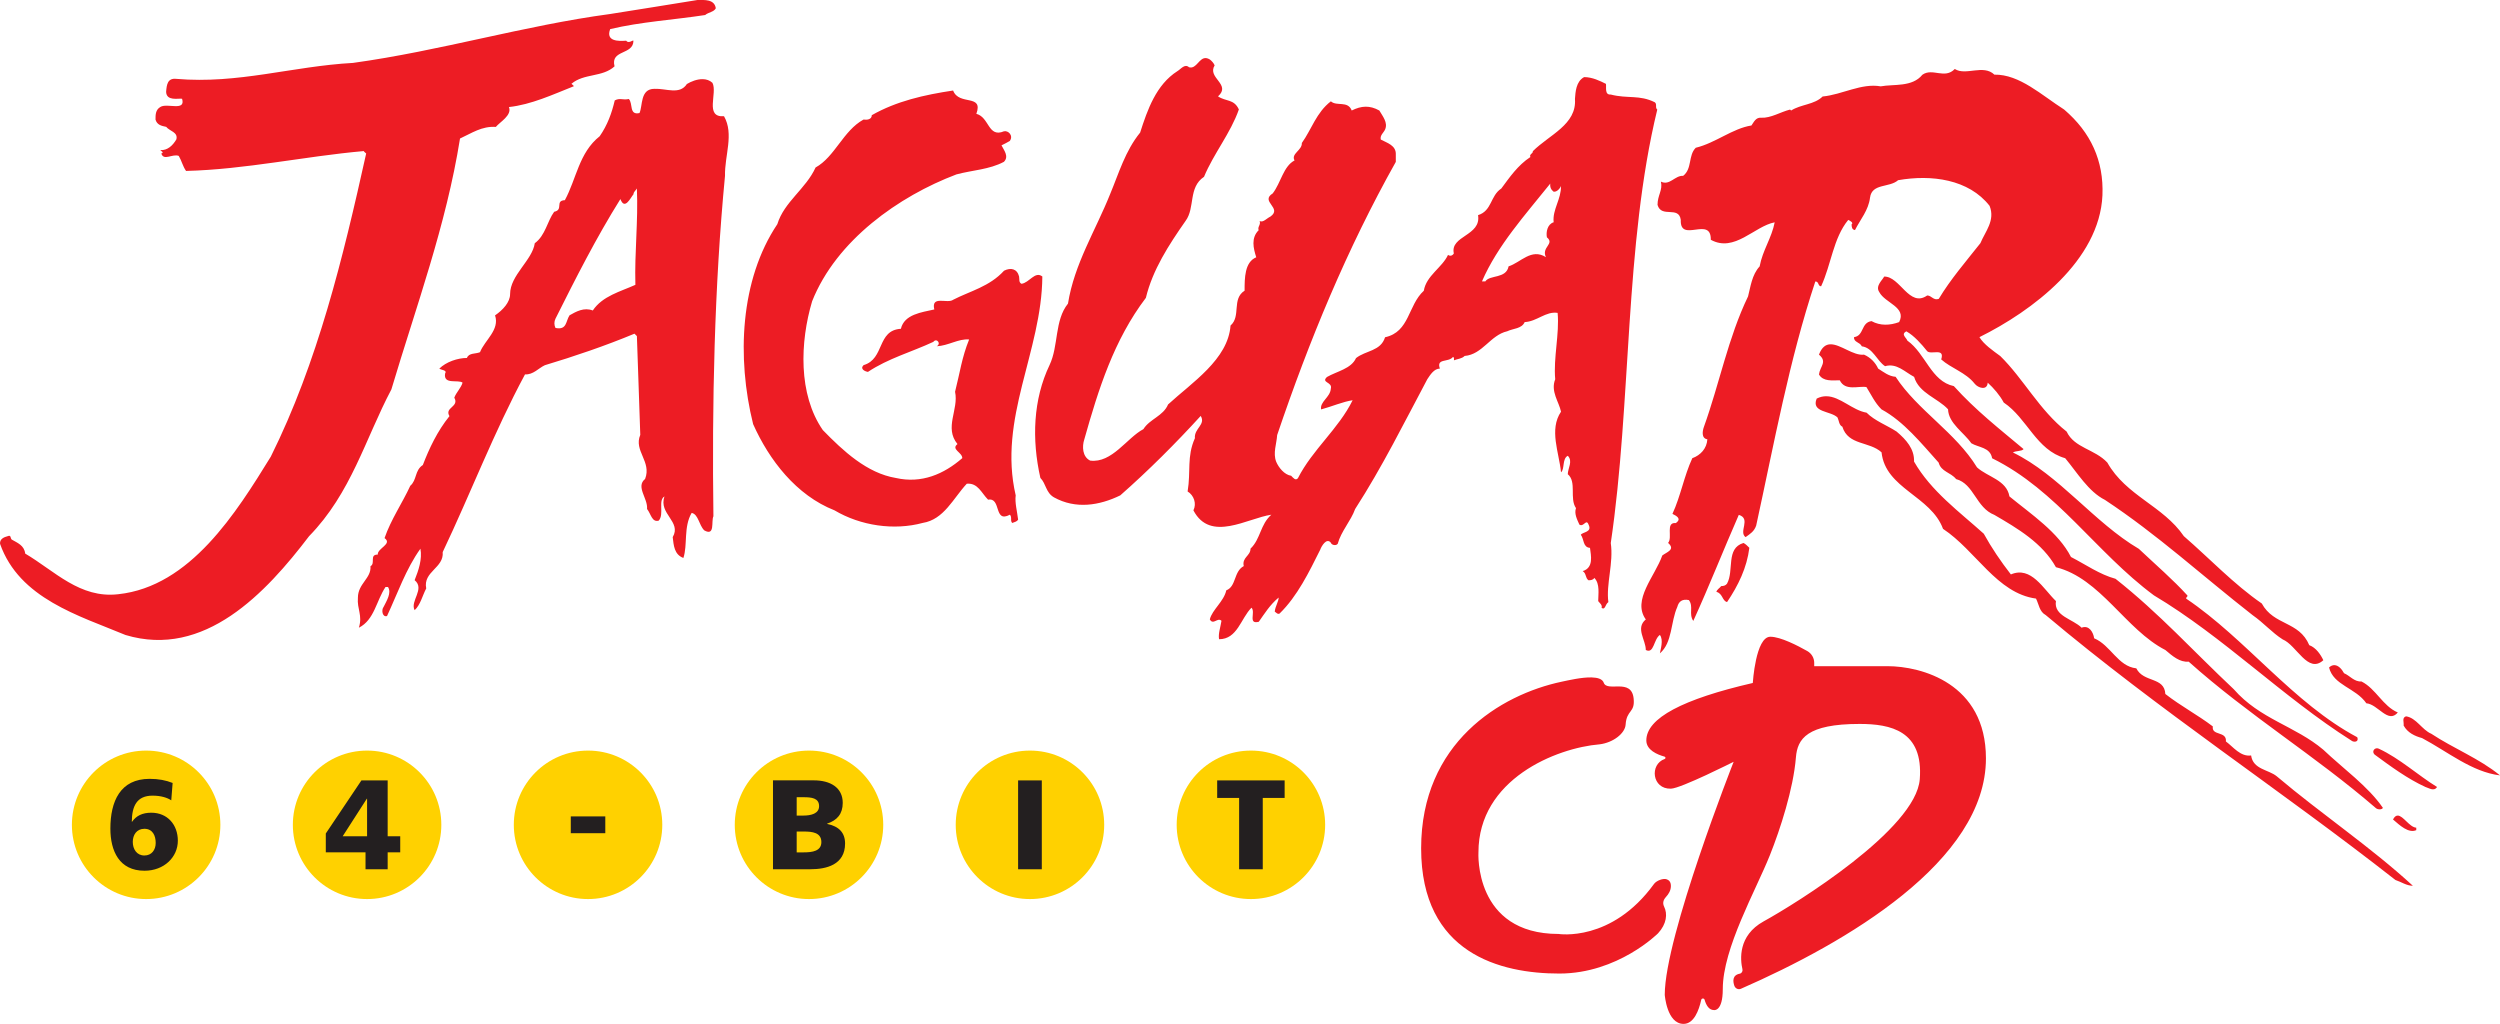 <svg enable-background="new 0 0 3839 1572.4" version="1.1" viewBox="0 0 3839 1572.4" xml:space="preserve" xmlns="http://www.w3.org/2000/svg">
<path fill-rule="evenodd" clip-rule="evenodd" fill="#FFD100" d="m224.4 1152.6c-63 0-114 51-114 114s51.1 114 114 114c63 0 114-51.1 114-114 0-63-51.1-114-114-114zm339.299 0c-63 0-114 51-114 114s51.1 114 114 114c63 0 114-51.1 114-114 0-63-51.1-114-114-114zm339.301 0c-63 0-114 51-114 114s51.1 114 114 114c63 0 114-51.1 114-114 0-63-51.1-114-114-114zm339.301 0c-63 0-114 51-114 114s51.1 114 114 114c63 0 114-51.1 114-114 0-63-51-114-114-114zm339.299 0c-63 0-114 51-114 114s51.1 114 114 114c63 0 114-51.1 114-114 0-63-51-114-114-114zm339.301 0c-63 0-114 51-114 114s51.1 114 114 114c63 0 114-51.1 114-114 0-63-51-114-114-114z"/><path fill="#231F20" d="m229.699 1196c-45.1 0-60.199 34.6-60.199 76.4 0 34.2 13.5 64.699 52.4 64.699 30.1 0 51.199-20.9 51.199-46.1 0-24.4-15.799-43-40.799-43-13.7 0-23.1 4.7-29.5 13.9h-0.4c0.2-24 7.6-40.1 31.9-40.1 13.3 0 22.899 3.299 28.699 7.199l2.1-26.699c-10.4-4.1-21.5-6.301-35.4-6.301zm957.301 2.301v136.5h57.5c24.4 0 53.199-6.8 53.199-39.5 0-16.6-9.4-26.402-27.6-30.102v-0.398c15.2-5.1 24-14.7 24-31.9 0-23.5-19-34.6-44.4-34.6h-62.699zm-632 0.1-54.699 81.5v28.9h61v26h34v-26h19.299v-24.602h-19.299v-85.799h-40.301zm1008.4 0v136.4h36.4v-136.4h-36.4zm305.699 0v26.9h33.701v109.5h36.299v-109.5h33.6v-26.9h-103.6zm-645.699 25.799h10.6c12.1 0 23.801 1.201 23.801 13.701 0 11.5-12.301 14.5-24.201 14.5h-10.199v-28.201zm-660.1 2.301h0.398v57.699h-37.5l37.102-57.699zm313.199 27.199v25.801h53v-25.801h-53zm-654.801 19c12.7 0 17.4 10.401 17.4 21.701 0 10.6-6.1 19.299-17.4 19.299-11.7 0-17.799-9.798-17.799-20.898 0-10.6 5.899-20.102 17.799-20.102zm1001.701 4.201h11.1c12.5 0 26.801 1.399 26.801 16.199 0 13.9-13.901 15.801-27.201 15.801h-10.699v-32z"/><path fill="#ED1C24" d="m1071 0c-44.7 7.5-89.3 14.2-134 21.5-132.4 17.8-260.301 56.5-394.9 75.1-93.7 5.2-176.2 32.7-271.4 24.5-13.4-1.5-14.8 8.9-15.6 20.1 0.7 14.1 17.8 9.7 24.5 10.4 6 20.1-23 6.001-33.4 12.701-7.4 4.4-7.398 11.899-7.398 19.299 2.3 8.2 8.998 9.701 16.398 11.201 5.2 6.6 18.602 8.099 15.602 19.299-5.3 9-13.402 17.2-24.602 16.4 0.7 1.5 6.7 3.699 1.5 5.199 3.7 11.9 17.101 0.001 26.801 3.701 4.5 7.5 5.999 15.7 11.199 23.1 91.4-2.3 180.7-22.3 272.9-30.5 0.7 1.5 2.201 2.199 3.701 3.699-35.7 160.7-74.4 320.602-146.5 465.602-52.8 85.6-123.501 199.399-234.301 211.199-58.8 6.8-97.401-35.6-142.801-62.4-1.5-12.7-11.899-16.4-20.799-21.6-2.2-2.2-0.7-7.399-5.9-5.199-6 1.5-12.7 4.498-11.9 11.898 29.7 84.1 121.2 110.1 192.6 139.9 121.3 36.5 215.7-64.699 281.9-151.699 64.7-66.2 86.3-149.5 126.4-225.4 37.9-127.2 84-251.401 105.4-385.301 17.8-8.1 33.5-19.299 55-17.799 6-7.4 25.3-17.9 20.1-30.5 34.3-3.7 67.699-19.3 99.699-32-0.7-1.5-2.199-2.201-3.699-3.701 19.3-16.4 47.599-9.699 66.199-26.799-6.7-26 29-17.1 29-39.4-0.8-1.5-7.499 5.2-11.199 0-11.1 0.8-31.9 1.499-24.5-17.801 46.9-11.2 97.501-14.2 145.801-21.6 5.3-4.5 13.398-4.5 16.398-10.4-2.2-14.1-17.099-12.699-28.199-12.699zm781.596 89.277c-11.208-1.706-14.97 17.261-26.695 14.023-6.6-6-12.601 2.898-17.801 5.898-32.7 20.8-46.099 59.4-57.299 94.4-23 28.3-32.702 62.5-46.102 94.5-22.3 55.8-54.999 107.1-64.699 168.1-20.9 26-14.201 64.7-28.301 94.4-25.2 52.8-27.5 113.801-14.1 173.301 8.9 9 8.201 22.399 20.801 29.799 33.5 18.6 69.9 12.6 101.9-3 43.2-38 85.6-80.4 123.5-122 8.2 13.4-10.4 19.301-8.9 34.201-12.7 28.3-6.001 50.599-11.201 81.799 9.7 5.9 14.1 18.6 8.9 29 26 49.8 83.201 11.901 119.701 6.701-17.1 14.9-16.4 37.2-32 52.1 0 11.2-13.4 13.401-10.4 26.801-15.6 8.2-11.201 31.299-26.801 37.199-3.7 17.1-21.599 29.7-25.299 44.6 5.2 9.6 11.898-3.699 17.898 2.201-1.5 9.7-5.199 20.099-3.699 28.299 28.2 0 33.401-32 49.801-48.4 6.7 6.7-5.901 26.002 11.199 21.602 8.9-12.6 17.1-26.001 30.5-37.201 0 6-5.2 13.4-6 21.6 2.2 1.5 4.4 4.5 7.4 3 27.5-26.8 45.4-63.999 62.5-98.199 1.5-4.5 9.7-19.3 16.4-10.4 0.7 3 7.398 5.2 10.398 1.5 5.2-19.3 20.101-34.9 26.801-53.5 41.7-64.7 75.101-132.299 110.801-199.299 4.4-6.6 10.399-16.301 19.299-16.301-5.9-16.4 13.4-9 20.1-17.9 2.2 0.7 1.5 3.701 1.5 5.201 5.3-2.2 11.9-2.201 16.4-6.701 27.5-2.2 39.4-32 65.4-37.9 9-4.4 22.301-3.7 26.801-14.1 18.6-0.7 32.7-17.1 50.6-14.1 3 32-6.701 69.2-3.701 101.9-7.5 18.6 5.9 34.899 8.9 49.799-18.6 27.5-3 62.5 0 93 5.9-4.5 1.5-20.799 10.4-25.299 8.2 8.2 0 19.399 0 28.299 14.1 11.9 2.2 37.202 12.6 52.102-3 8.2 1.501 17.099 5.201 25.299 6.7 4.4 10.4-9.7 14.1 0 5.9 11.9-8.9 11.1-11.9 15.6 5.2 6.7 2.9 19.302 14.1 20.102 1.5 11.9 5.901 30.499-11.199 35.699 5.9 3.7 3.7 10.4 8.9 14.1 3.7 0 7.398-0.699 8.898-3.699 9 8.9 6 25.299 6 35.699 2.2 3 6.701 5.9 5.201 10.4 5.9 3.7 5.2-5.2 10.4-8.9-3.7-27.5 8.199-60.199 3.699-90.699 32-216.4 20.8-457.4 71.4-665.6-3.7-3-0.001-8.201-3.701-11.201-23.8-11.9-41.699-5.2-67.699-11.9-9.6 0.7-6.6-10.498-7.4-16.398-9-4.5-20.9-10.4-33.5-10.4-12.6 6.7-13.3 23.1-14.1 33.5 3 39.4-39.399 54.999-64.699 80.299 0.7 3.7-6.001 4.5-3.701 8.9-19.4 12.7-31.999 31.3-44.699 48.4-17.1 11.2-14.101 34.2-35.701 40.9 5.2 32-43.199 31.299-37.199 58.799-2.2 3.7-5.9 4.501-8.9 2.201-8.9 19.4-33.499 32-37.199 55.1-24.5 22.3-21.6 63.2-59.5 71.4-6.7 21.6-29.7 20.1-44.6 32-7.4 16.4-29.002 20.1-44.602 29-9.7 9 8.9 7.5 5.9 17.9-0.8 13.3-17.1 19.998-14.9 31.898 16.4-4.4 33.5-11.9 48.4-14.1-21.5 43.8-61.7 75.801-84 119.701-3.7 4.5-7.4-0.701-10.4-3.701-10.4-1.5-19.3-12.7-23-21.6-5.2-13.4 0.7-27.5 1.5-40.9 49.1-145.1 107.101-285.6 182.201-419.5v-11.199c0.7-14.2-13.4-17.9-23.1-23.1-1.5-6.7 4.499-10.402 6.699-15.602 4.5-10.4-3.7-20.1-8.9-29-14.9-8.2-27.5-7.4-42.4 0-6-15.6-23.1-5.9-32-14.1-22.3 17.1-29.7 43.2-44.6 64 0.7 11.2-17.099 16.401-11.199 26.801-17.2 9-20.9 34.2-33.5 50.6-20.1 12.6 15.599 22.299-3.701 35.699-5.2 2.3-11.198 9.701-16.398 6.701 2.2 5.9-3.7 8.9-1.5 14.1-11.9 11.9-8.201 27.5-3.701 41.6-17.9 7.4-17.9 32.001-17.9 51.301-20.1 12.6-5.2 39.4-21.6 53.5-3.7 52-59.5 87.699-95.9 121.199-7.4 17.8-28.198 22.3-37.898 37.9-25.3 13.3-48.301 52.701-81.801 48.301-11.9-5.9-12.6-21.601-8.9-32.701 21.6-76.7 45.4-152.499 94.5-217.199 10.4-43.1 35-81.001 61-118.201 14.9-20.1 3.801-51.299 28.301-67.699 14.8-35.7 40.8-67 53.5-103.4-7.5-16.4-20.1-11.9-32-20.1 20.8-18.6-17.101-28.3-5.201-47.6-1.5-3.7-4.399-6.7-7.299-9-1.95-1.212-3.704-1.879-5.305-2.123zm1149.205 16.623c-15.6 16.3-34.201-2.2-49.801 8.9-15.6 19.3-43.9 14.099-64 17.799-29.7-5.2-58.699 12.6-89.199 15.6-12.6 12.6-33.401 11.9-48.301 21.5-0.7-0.8-1.5-0.8-1.5-1.5-14.9 3.7-29.7 13.402-44.6 12.602-8.2-0.8-11.2 6.698-14.9 11.898-29 4.5-55 26.801-85.5 34.201-11.9 11.9-5.201 32-19.301 43.1-12.7-0.8-20.799 15.6-34.199 8.9 3 13.4-5.199 20.799-5.199 35.699 5.9 20.9 32.699 0.8 35.699 23.1-1.5 36.4 46.8-6.7 46.1 30.5 36.4 20.1 66.9-20.899 98.1-26.799-4.5 23.8-18.6 43.099-23.1 67.699-11.9 12.7-14.099 32-17.799 46.1-30.5 63.2-43.901 133.902-67.701 200.102-2.2 5.9-4.499 17.799 5.201 19.299-0.8 14.1-10.502 24.5-23.102 29-12.7 27.5-17.8 58-30.5 85.5 5.9 2.9 14.801 7.4 5.201 14.1-16.4-1.5-4.5 22.3-11.9 30.5 11.9 10.4-2.2 14.101-8.9 19.301-11.2 32-46.799 68.399-25.299 98.199-16.3 13.4 0 31.3 0 46.9 12.7 6.6 11.9-16.4 21.6-23.1 6 7.5 0.8 23.101 0 28.301 19.4-16.4 16.399-48.3 26.799-71.4 2.2-8.2 7.401-12.6 17.801-10.4 7.5 10.4-0.701 20.8 6.699 32 24.5-53.6 46.1-108.6 69.9-162.9 19.3 5.9-0.8 26.001 10.4 34.201 7.4-5.2 13.301-8.901 16.301-17.801 27.6-126.4 50.599-253.601 90.799-374.801 5.9 0 3.7 7.4 8.9 7.4 15.6-33.5 18.5-73.6 41.6-101.9 2.2 0.8 8.901 4.501 5.201 6.701 0 4.5 0.699 8.2 5.199 8.9 8.2-16.3 20.8-30.501 23.1-49.801 2.9-22.4 29.7-14.901 43.1-26.801 51.3-9 108.5-1.5 140.5 39.4 9 22.4-6.7 39.401-14.1 57.301-22.3 28.2-46.1 55.8-63.9 85.5-8.2 3-11.099-5.201-17.799-5.201-27.5 19.3-41.701-29.7-66.201-29-1.5 4.5-14.098 14.101-7.398 23.801 8.9 17.1 42.4 23 30.5 46.1-14.1 5.2-29 5.9-42.4-1.5-16.4 2.3-11.201 22.4-26.801 24.6-0.8 8.1 8.9 7.402 11.9 14.102 17.1 2.2 23.099 22.3 35.699 30.5 17.8-5.2 30.502 8.998 44.602 16.398 7.5 25.3 36.5 32.701 52.1 49.801 0.7 21.6 24.499 35.7 35.699 52.1 11.2 6.8 29 6 32 23.1 99.7 49.1 159.101 144.3 248.4 210.5 107.1 63.9 197.8 156.202 303.4 223.102 3.7 3 11.9 2.199 8.9-5.201-98.1-52.1-171-150.999-262.5-212.699-1.5-2.2 3-3.001 1.5-5.201-21.6-23.8-48.4-46.898-74.4-71.398-68.5-40.2-122.701-113.8-193.4-148 5.2-3 13.4-1.501 16.4-5.201-36.4-30.5-73.6-59.499-107.1-96.699-35-7.4-43.1-49.8-71.4-69.9-1.5-4.5-10.4-9.699-1.5-14.199 11.9 6.7 23.1 19.4 32 30.5 5.9 5.9 27.5-6 21.5 12.6 14.9 13.4 37.899 20.099 51.299 37.199 5.2 6.7 19.402 11.2 20.102-1.5 9 8.2 18.7 19.3 24.6 30.5 36.4 24.5 49.8 72.9 94.4 85.5 18.6 22.3 35.7 51.3 61 64 81 53.5 148.699 116 226.799 177 17.1 11.9 29.7 26.801 46.1 37.201 21.6 8.9 38.7 53.5 62.5 32-3.8-8.2-11.2-19.402-21.6-23.102-15.6-37.2-54.3-29.8-72.9-64-42.3-29-80.999-69.898-119.699-103.398-32-46.8-88.5-61.7-117.5-113-19.4-20.8-50.6-22.302-62.5-47.602-41.7-32.7-66.2-81-101.9-116-11.2-8.2-25.3-17.9-32-29 81.1-40.2 184.4-117.499 188.9-217.898 2.2-52.8-17.901-96.702-58.801-131.602-34.2-21.7-68.4-54.3-107.1-53.6-17.1-16.4-43.899 2.201-60.799-8.699zm-1922.393 15.664c-8.851-0.236-18.232 3.561-24.607 7.436-11.1 17.1-31.901 6.6-49.801 7.4-22.3 0-17.8 25.999-23 37.199-16.4 3.7-9.7-14.9-16.4-21.6-9 2.2-13.4-2.201-21.6 2.199-4.5 19.3-11.2 37.9-23.1 55-31.9 25.3-35.7 65.501-53.5 98.201-15.7 0.7-1.5 14.799-16.4 17.799-10.5 14.1-13.401 36.401-29.801 48.301-3.7 26.1-37.898 49.1-37.898 78.1 0 12.6-11.202 24.501-23.102 32.701 7.4 22.3-15.7 37.9-23.1 56.5-6.7 3-17.1 0.698-20.1 8.898-14.1 0-32 6-42.4 16.4 2.9 2.2 12.6 2.2 8.9 7.4-3 17.8 20.101 8.9 26.801 14.1-2.3 8.2-9.701 14.9-12.701 23.1 8.2 14.2-15.6 14.901-7.4 28.301-18.6 23-31.198 49.8-40.898 75.1-12.6 8.1-8.901 23-19.301 31.9-11.9 26-29.8 52.001-39.5 80.301 12.7 9-11.2 15.599-10.4 25.299-13.4 0-2.999 13.4-11.199 17.9 1.5 18.6-19.301 26.701-19.301 48.301-1.5 17.8 7.4 26.7 1.5 46.1 23.8-11.9 26.8-41.6 40.9-62.5h3.801c5.9 8.9-2.301 21.6-6.701 30.5-3.7 4.4-2.199 16.3 5.201 14.1 16.3-35 28.999-72.2 51.299-103.4 3 16.3-3 33.401-8.9 48.301 16.4 13.4-7.4 32 0 46.1 8.9-8.1 11.901-22.2 17.801-33.4-5.2-26.1 27.501-31.299 25.301-55.799 43.1-90.7 78.798-184.4 126.398-272.9 12.7 0.8 20.8-9.7 30.5-14.1 44.6-13.4 93.002-29.8 137.602-48.4l3.699 3.699c1.5 46.1 3.699 103.401 5.199 151.701-10.4 24.6 17.8 40.899 7.4 67.699-14.8 11.9 4.5 29.8 3 46.1 6 7.5 7.5 20.9 17.9 17.9 8.9-9.7-1.5-31.299 8.9-37.199-9.7 26.8 26.7 38.7 12.6 62.5 1.5 12.7 2.3 26.8 16.4 32 6.7-20.1-8e-4 -47.601 12.699-69.201 10.4 2.2 11.101 18.601 19.301 26.801 17.1 9.7 10.4-14.2 14.1-21.6-2.3-171 1.401-353.201 17.801-522.801-0.7-31.3 14.1-64-1.5-91.5-30.4 2.2-9.601-35.701-17.801-51.301-4.162-3.9-9.281-5.493-14.592-5.635zm384.191 17.436c-44.6 6.7-87 16.3-124.9 37.9 0 6.7-7.499 7.499-12.699 6.699-31.2 17.1-43.9 57.2-73.6 73.6-14.8 32.7-48.301 52.8-58.701 87-57.3 85.5-62.499 205.202-37.199 307.102 24.6 55.1 66.2 109.298 125 132.398 40.2 23.8 91.5 31.201 135.4 19.301 32.7-5.2 46.899-37.899 67.699-60.199 17.1-1.5 22.301 14.1 32.701 24.5 20.8-3.7 8.2 36.5 33.5 23.1 3.7 3.8-8e-4 9.699 3.699 12.699 2.9-1.5 6.6-1.499 8.9-5.199-1.5-12.7-5.201-26.101-3.701-37.201-27.5-118.2 40.1-220.8 40.9-336.1-11.2-8.9-20.1 9.701-32 11.201-4.5-2.3-2.899-6.801-3.699-11.201-3-11.9-12.7-14.1-23.1-8.9-22.3 24.5-52.102 31.202-78.102 44.602-8.9 6.7-34.2-7.402-29 14.898-19.3 4.4-46.099 7.401-51.299 29.701-37.2 2.3-24.501 46.199-57.301 55.799-6 6 2.201 9.7 6.701 10.4 31.2-20.8 66.898-30.5 100.398-46.1 5.2-6.7 12.601 2.999 5.201 6.699 17.8-0.7 33.399-11.898 49.799-10.398-11.2 27.5-14.2 51.299-21.6 80.299 5.9 27.5-17.099 55.001 3.701 80.301-10.4 8.2 7.398 12.7 7.398 21.6-28.3 24.6-62.498 39.4-101.898 30.5-44.6-7.4-81.101-41.6-112.301-73.6-38-55-35-135.301-16.4-197.801 37.2-93.6 133.1-161.299 221.6-194.799 24.6-6.6 50.6-7.401 72.9-19.301 8.2-8.2 8e-4 -17.901-3.699-25.301 4.5-2.2 8.999-4.499 12.699-6.699 6-8.2-2.2-16.4-8.9-14.9-24.6 10.4-22.298-21.599-42.398-26.799 11.2-31.2-26.701-11.901-35.701-35.801zm917 142.9c-0.7 5.9 1.501 9.7 5.201 12.5 5.3 0.7 10.399-5.9 11.199-8.9 0.7 20.1-13.399 36.501-11.199 55.801-9.6 3-11.9 14.9-10.4 23.1 12.6 10.4-8.9 14.9-1.5 30.5-22.3-14.2-38.701 8.2-57.301 14.1-3.7 19.4-28.999 12.7-35.699 23.1h-5.201c23.8-55 66.2-101.899 104.9-150.199zm-1402.6 7.5c2.2 50.5-3.701 97.4-2.301 148-23 10.4-50.498 17.1-65.398 39.4-13.4-5.2-25.301 1.498-35.701 7.398-6 9-3.8 23.1-21.6 19.4-2.2-4.5-2.2-9.699 0-14.199 31.3-62.5 62.499-124.201 99.699-183.701 6.7 17.9 15.602-2.198 20.102-7.398 0-3.7 3.699-5.9 5.199-8.9zm1832.703 239.32c-7.012 0.188-13.098 4.254-17.504 15.879 13.4 11.2 1.5 17.9 0 30.5 6.7 11.1 20.1 8.9 32 8.9 8.2 17.1 29 8.2 40.9 10.4 7.5 11.9 12.7 23.799 23.1 34.199 34.3 18.6 61.001 52.001 87.801 81.801 3.7 14.1 18.601 14.899 26.801 25.299 27.6 7.4 30.499 43.9 58.799 55 35.7 20.8 73.7 43.101 94.5 80.301 68.4 17.1 107.1 95.999 168.1 127.199 10.4 8.9 22.301 19.301 35.701 17.801 92.3 82.5 194.1 144.3 287.1 224.6 3 3 9.699 3 11.199 0-22.3-32.8-61.8-60.999-91.5-89.299-43.2-36.5-97.4-46.9-137.6-93-62.5-58.7-113.8-116-181.5-169.5-24.5-6.7-45.3-21.6-68.4-33.5-19.4-38-61-65.5-94.5-93-4.4-25.3-33.399-29.702-49.799-44.602-32.8-53.6-91.5-87.8-125-139.1-10.4-0.7-18.601-7.4-26.801-12.6-4.5-9.7-11.899-17.1-21.699-21.4-16.363 2.062-36.271-16.293-51.697-15.879zm-6.019 79.752c-4.855-0.067-9.828 0.983-14.984 3.627-8.9 21.6 21.6 18.6 32 29 2.2 4.4 2.2 11.9 7.4 14.1 8.9 29 41.601 22.3 60.201 39.4 5.9 55.8 75.798 66.9 94.398 117.5 50.6 33.5 82.601 98.9 142.801 107.1 4.5 9 5.2 20.101 14.9 25.301 174.1 146.5 360.7 268.501 537 406.801 8.9 2.9 17.099 8.898 26.799 8.898-64.7-59.5-141.3-110.8-209-168.1-12.6-10.4-36.398-10.4-39.398-32-16.4 2.3-27.501-13.3-38.701-21.5 1.5-16.4-22.3-8.2-20.1-23.1-22.3-17.1-49.1-31.201-72.9-49.801-1.5-26.7-33.4-17.098-44.6-39.398-28.3-3-39.399-35.702-64.699-46.102-1.4-9.6-8.101-20.799-19.301-16.299-13.4-13.4-43.1-17.8-39.4-40.9-19.4-18.6-37.999-54.3-69.199-40.9-15.6-20.1-29.7-40.9-41.6-62.5-37.2-33.5-81.102-65.399-107.102-110.799 0.7-19.3-11.899-33.502-26.799-46.102-14.9-9.7-33.5-16.4-46.1-29-21.775-3.656-40.581-24.937-61.617-25.227zm-127.383 225.328c-27.5 8.2-14.101 42.4-25.301 62.5-2.2 2.9-5.2 3.699-8.9 3.699-2.2 3-6.6 5.2-7.4 8.9 9.7 2.2 9 14.1 16.4 15.6 17.1-25.3 30.501-52.801 34.201-83.301-3-3-6-5.998-9-7.398zm41.199 144c-22.6 0-26.9 71-26.9 71-107.1 24.7-163.5 53.899-163.5 88.199 0 14.8 16.8 21.8 28 24.9 1.8 0.5 1.901 3 0.201 3.6-23.5 8.2-19.6 46.5 9.6 45.6 15.4-0.4 96.299-41.299 96.299-41.299s-105.799 268.399-105.799 357.799c0 0 3.2 44.701 28.9 44.701 16 0 23.6-21 27.1-36.9 0.6-2.7 4.499-2.8 5.199-0.1 2.3 8 6.5 15.799 14.4 15.799 0 0 13.5 2.701 13.5-32.199 0-62.8 50.6-151.201 72.4-205.801 15.9-39.8 36-101.8 39.9-150 2.3-28.5 16.799-51.4 97.799-51.4 47.4 0 98.2 10.3 92.4 84.9-5.9 76.7-189.501 190.601-239.801 218.301-39.7 21.9-35.9 59-32.5 73.6 0.7 2.9-1.1 6.099-4.1 6.699-11.5 2.2-10.7 11.6-8.4 18.4 1.4 4.2 6.002 6.601 10.102 4.801 161.1-70.5 376.299-195.801 376.299-353.801 0-115.4-99.499-141.6-151.199-141.6h-112.5v-5.199c0-7.4-4.1-14.3-10.6-18-14.7-8.3-41.101-22-56.801-22zm866.231 43.609c-2.668-0.064-5.449 0.996-8.23 3.59 6.7 27.5 40.901 31.2 57.301 55 17.8 1.4 33.399 32 48.299 14.1-23.1-9.7-33.499-36.4-55.799-47.6-11.2 0.7-17.901-8.999-26.801-12.699-3.575-6.669-8.899-12.251-14.77-12.391zm-1140.613 18.846c-15.363-0.394-35.941 4.482-45.816 6.545-94.5 20-216 93.999-216 255.898 0 161.9 122.099 192.301 212.199 192.301 90 0 151.6-61.801 151.6-61.801 13.3-14.4 14.801-29.9 9.301-41-3.1-6.3-0.201-11.499 2.799-14.799 4.2-4.4 7.402-10 7.602-16.1 0.3-6.4-2.5-9.5-6-10.9-5.7-2.3-16.3 2-19.9 7-65.1 89.9-146.5 76.799-146.5 76.799-130.5 0-123.1-125.299-123.1-125.299 0-112.3 119.5-160.4 186.1-165.9 21-2.6 39.1-17.001 39.9-30.301 1.5-23.1 14.699-17.699 12.299-40.199-3.4-31.8-40.6-9.1-45.9-24.1-2.025-5.775-9.364-7.908-18.582-8.145zm1250.582 59.744c-6.7 2.2-2.899 8.9-3.699 14.1 6 11.1 17.201 16.301 28.301 19.301 39.4 20.9 76.599 52.099 119.699 57.299-32-26.1-70.6-40.9-105.6-64-14.1-5.9-23.001-24.499-38.701-26.699zm-44.853 49.062c-4.501 0.198-7.67 5.412-3.445 9.637 25.3 18.6 50.6 37.201 78.1 49.801 5.2 1.5 13.301 7.4 17.801 0-29-17.8-57.201-43.799-89.201-58.699-1.106-0.562-2.215-0.784-3.254-0.738zm32.125 103.336c-2.565-0.019-4.998 1.643-7.271 6.002 10.4 9 23.801 21.6 35.701 16.4v-3.801c-10.259-0.536-20.051-18.539-28.43-18.602z"/>
</svg>
